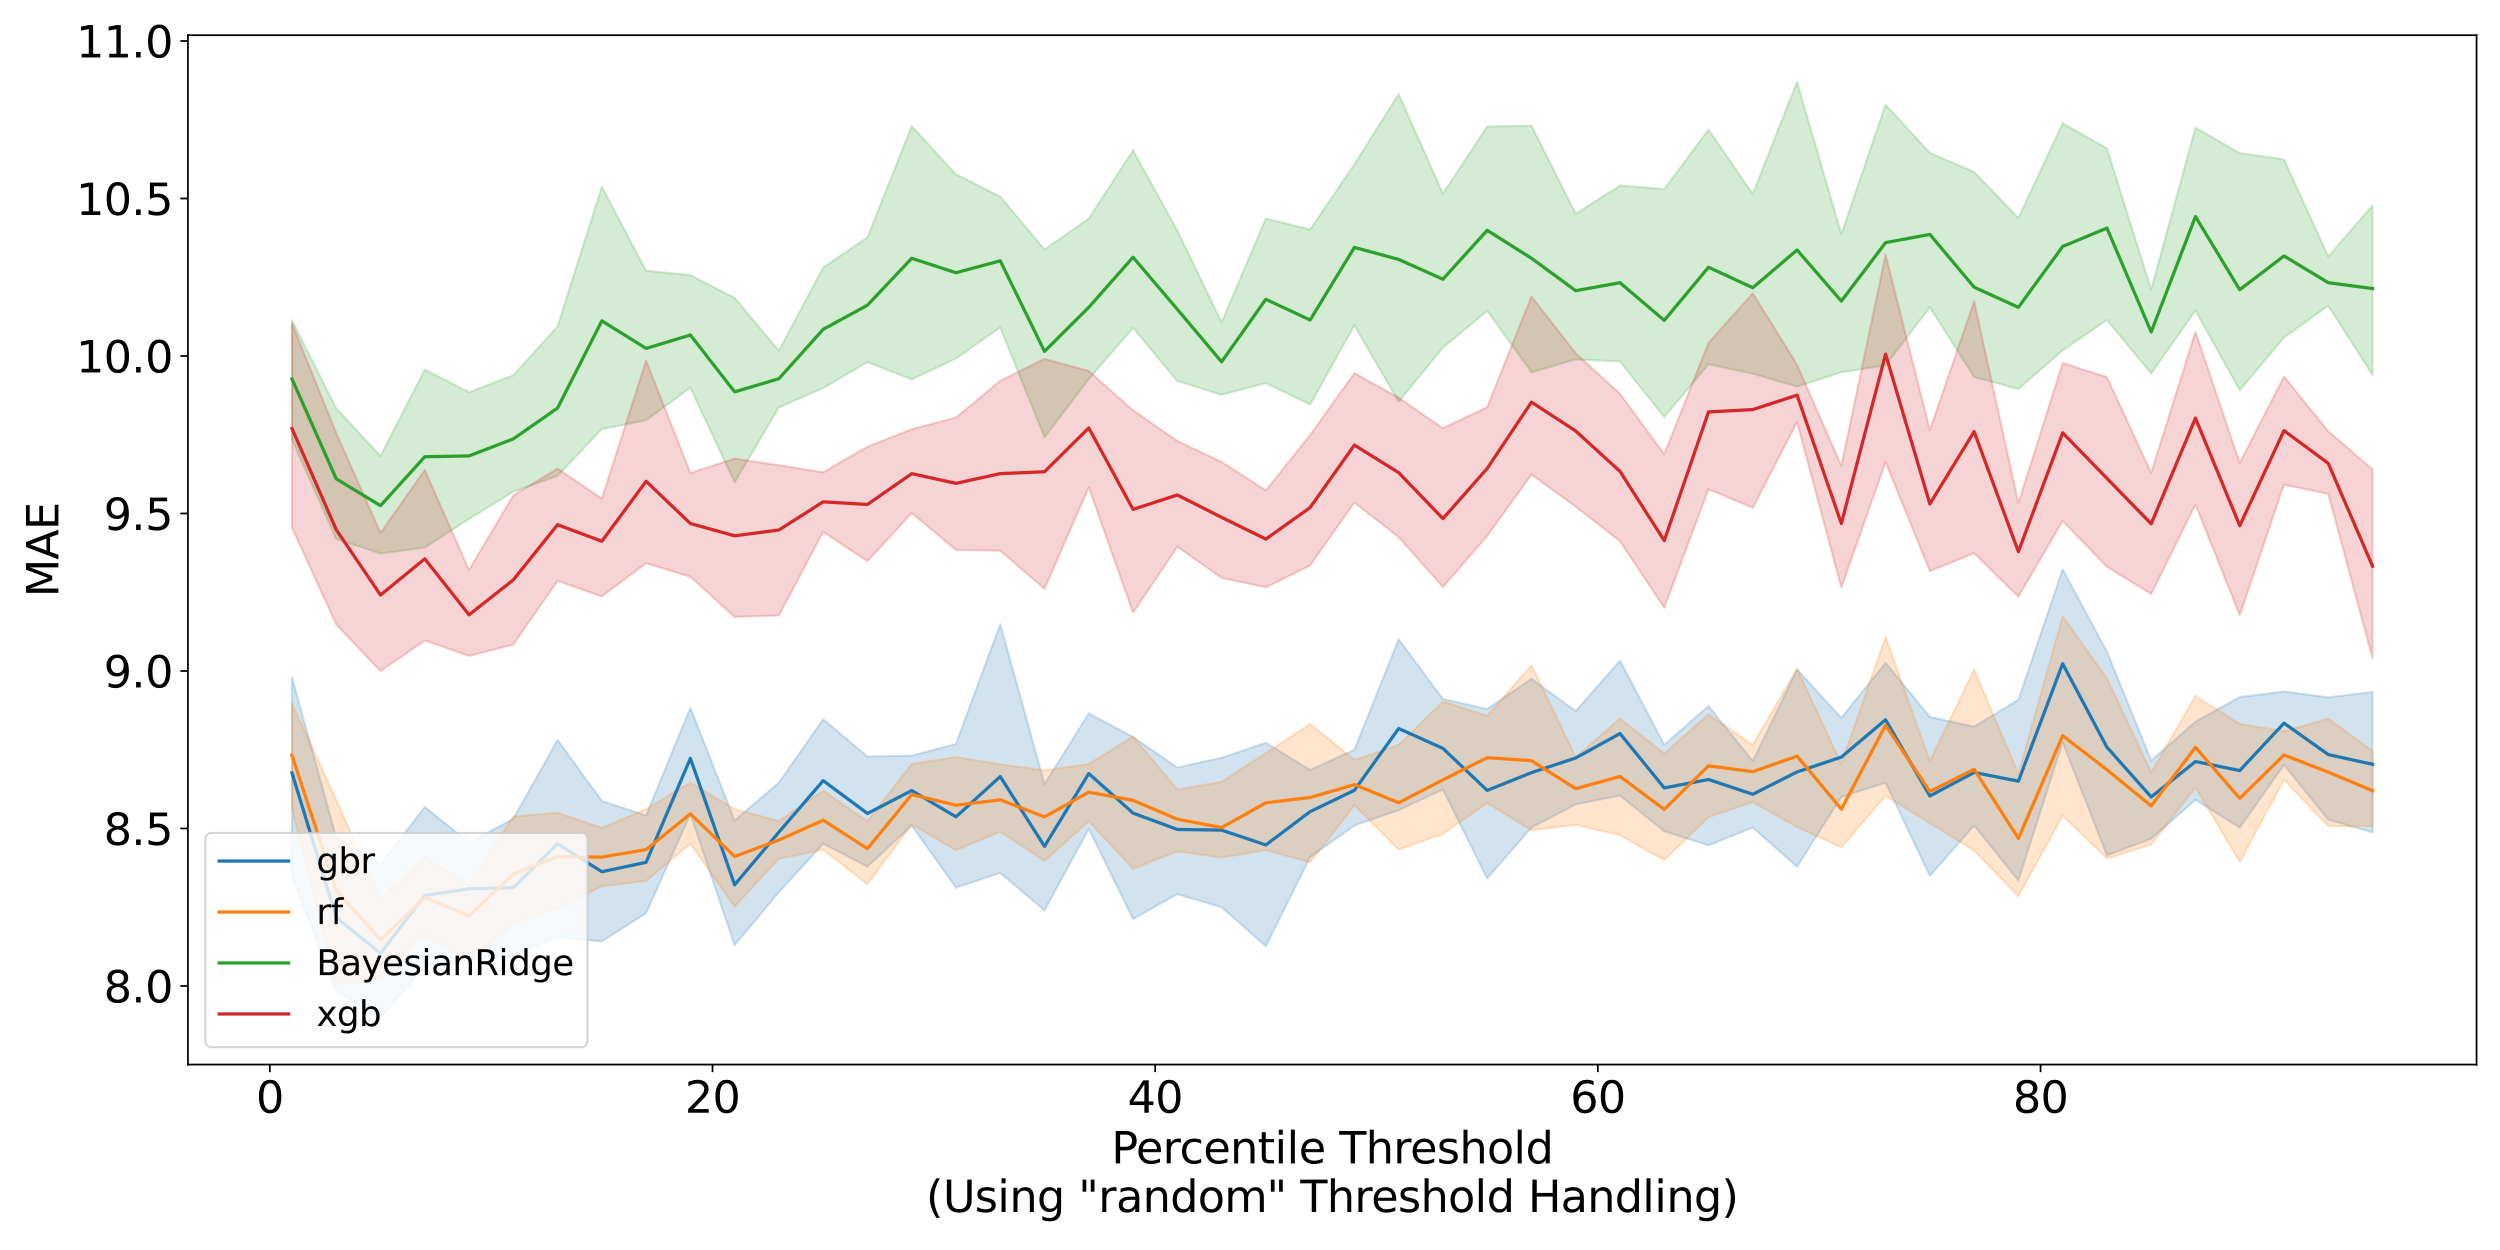 <?xml version="1.0" encoding="utf-8" standalone="no"?>
<!DOCTYPE svg PUBLIC "-//W3C//DTD SVG 1.1//EN"
  "http://www.w3.org/Graphics/SVG/1.1/DTD/svg11.dtd">
<svg xmlns:xlink="http://www.w3.org/1999/xlink" width="1152pt" height="576pt" viewBox="0 0 1152 576" xmlns="http://www.w3.org/2000/svg" version="1.1">
 <defs>
  <style type="text/css">*{stroke-linejoin: round; stroke-linecap: butt}</style>
 </defs>
 <g id="figure_1">
  <g id="patch_1">
   <path d="M 0 576 
L 1152 576 
L 1152 0 
L 0 0 
z
" style="fill: #ffffff"/>
  </g>
  <g id="axes_1">
   <g id="patch_2">
    <path d="M 86.6 490.552 
L 1141.2 490.552 
L 1141.2 16.206 
L 86.6 16.206 
z
" style="fill: #ffffff"/>
   </g>
   <g id="PolyCollection_1">
    <defs>
     <path id="m2a27364707" d="M 134.536 -263.917 
L 134.536 -172.321 
L 154.935 -119.257 
L 175.333 -107.009 
L 195.732 -130.588 
L 216.13 -133.609 
L 236.529 -135.777 
L 256.927 -144.083 
L 277.326 -142.213 
L 297.724 -155.218 
L 318.122 -200.836 
L 338.521 -140.481 
L 358.919 -164.868 
L 379.318 -187.207 
L 399.716 -176.668 
L 420.115 -195.602 
L 440.513 -166.989 
L 460.912 -173.761 
L 481.31 -156.478 
L 501.709 -194.052 
L 522.107 -152.563 
L 542.505 -163.951 
L 562.904 -157.969 
L 583.302 -139.977 
L 603.701 -181.058 
L 624.099 -195.62 
L 644.498 -202.654 
L 664.896 -212.19 
L 685.295 -171.205 
L 705.693 -194.678 
L 726.091 -205.342 
L 746.49 -209.375 
L 766.888 -192.959 
L 787.287 -186.472 
L 807.685 -194.69 
L 828.084 -176.615 
L 848.482 -208.787 
L 868.881 -215.308 
L 889.279 -172.428 
L 909.678 -195.61 
L 930.076 -170.253 
L 950.474 -233.902 
L 970.873 -181.865 
L 991.271 -189.503 
L 1011.67 -207.443 
L 1032.068 -194.593 
L 1052.467 -223.545 
L 1072.865 -198.281 
L 1093.264 -192.429 
L 1093.264 -257.172 
L 1093.264 -257.172 
L 1072.865 -254.639 
L 1052.467 -257.359 
L 1032.068 -254.792 
L 1011.67 -243.462 
L 991.271 -225.545 
L 970.873 -275.704 
L 950.474 -313.645 
L 930.076 -253.558 
L 909.678 -241.196 
L 889.279 -245.661 
L 868.881 -270.6 
L 848.482 -245.196 
L 828.084 -267.516 
L 807.685 -225.299 
L 787.287 -250.655 
L 766.888 -232.793 
L 746.49 -271.613 
L 726.091 -248.328 
L 705.693 -263.212 
L 685.295 -249.259 
L 664.896 -253.93 
L 644.498 -281.391 
L 624.099 -230.487 
L 603.701 -221.243 
L 583.302 -233.727 
L 562.904 -226.831 
L 542.505 -222.34 
L 522.107 -236.38 
L 501.709 -247.264 
L 481.31 -214.716 
L 460.912 -288.368 
L 440.513 -233.199 
L 420.115 -227.777 
L 399.716 -227.392 
L 379.318 -244.583 
L 358.919 -215.359 
L 338.521 -197.913 
L 318.122 -249.91 
L 297.724 -200.196 
L 277.326 -206.927 
L 256.927 -235.058 
L 236.529 -198.697 
L 216.13 -187.727 
L 195.732 -204.151 
L 175.333 -177.591 
L 154.935 -190.113 
L 134.536 -263.917 
z
" style="stroke: #1f77b4; stroke-opacity: 0.2"/>
    </defs>
    <g clip-path="url(#pe500a51bd7)">
     <use xlink:href="#m2a27364707" x="0" y="576" style="fill: #1f77b4; fill-opacity: 0.2; stroke: #1f77b4; stroke-opacity: 0.2"/>
    </g>
   </g>
   <g id="PolyCollection_2">
    <defs>
     <path id="m3dd98edf28" d="M 134.536 -251.923 
L 134.536 -203.273 
L 154.935 -122.101 
L 175.333 -125.461 
L 195.732 -145.163 
L 216.13 -133.367 
L 236.529 -150.347 
L 256.927 -157.471 
L 277.326 -167.596 
L 297.724 -170.059 
L 318.122 -187.21 
L 338.521 -158.211 
L 358.919 -180.297 
L 379.318 -184.433 
L 399.716 -168.6 
L 420.115 -196.19 
L 440.513 -184.205 
L 460.912 -192.704 
L 481.31 -179.281 
L 501.709 -197.527 
L 522.107 -175.687 
L 542.505 -183.663 
L 562.904 -180.838 
L 583.302 -184.246 
L 603.701 -178.587 
L 624.099 -204.931 
L 644.498 -184.487 
L 664.896 -191.755 
L 685.295 -205.929 
L 705.693 -193.399 
L 726.091 -195.915 
L 746.49 -191.105 
L 766.888 -179.722 
L 787.287 -199.432 
L 807.685 -206.372 
L 828.084 -194.921 
L 848.482 -185.528 
L 868.881 -209.254 
L 889.279 -196.673 
L 909.678 -183.99 
L 930.076 -163.077 
L 950.474 -200.126 
L 970.873 -180.441 
L 991.271 -186.825 
L 1011.67 -213.168 
L 1032.068 -178.857 
L 1052.467 -216.666 
L 1072.865 -195.32 
L 1093.264 -195.279 
L 1093.264 -229.981 
L 1093.264 -229.981 
L 1072.865 -244.877 
L 1052.467 -239.038 
L 1032.068 -242.433 
L 1011.67 -255.29 
L 991.271 -220.068 
L 970.873 -263.436 
L 950.474 -292.027 
L 930.076 -219.459 
L 909.678 -267.354 
L 889.279 -225.311 
L 868.881 -282.405 
L 848.482 -224.05 
L 828.084 -267.77 
L 807.685 -232.782 
L 787.287 -246.804 
L 766.888 -228.819 
L 746.49 -244.891 
L 726.091 -227.13 
L 705.693 -269.469 
L 685.295 -246.09 
L 664.896 -252.779 
L 644.498 -232.719 
L 624.099 -225.817 
L 603.701 -242.443 
L 583.302 -228.978 
L 562.904 -215.725 
L 542.505 -212.21 
L 522.107 -236.609 
L 501.709 -223.964 
L 481.31 -220.99 
L 460.912 -223.809 
L 440.513 -227.134 
L 420.115 -223.97 
L 399.716 -197.617 
L 379.318 -211.656 
L 358.919 -197.692 
L 338.521 -203.132 
L 318.122 -215.405 
L 297.724 -203.177 
L 277.326 -194.536 
L 256.927 -201.477 
L 236.529 -199.758 
L 216.13 -168.146 
L 195.732 -181.28 
L 175.333 -161.543 
L 154.935 -207.405 
L 134.536 -251.923 
z
" style="stroke: #ff7f0e; stroke-opacity: 0.2"/>
    </defs>
    <g clip-path="url(#pe500a51bd7)">
     <use xlink:href="#m3dd98edf28" x="0" y="576" style="fill: #ff7f0e; fill-opacity: 0.2; stroke: #ff7f0e; stroke-opacity: 0.2"/>
    </g>
   </g>
   <g id="PolyCollection_3">
    <defs>
     <path id="mec8968da74" d="M 134.536 -428.389 
L 134.536 -373.471 
L 154.935 -327.654 
L 175.333 -320.915 
L 195.732 -323.678 
L 216.13 -336.883 
L 236.529 -349.474 
L 256.927 -356.734 
L 277.326 -378.28 
L 297.724 -382.373 
L 318.122 -397.35 
L 338.521 -353.785 
L 358.919 -388.293 
L 379.318 -397.131 
L 399.716 -409.144 
L 420.115 -401.132 
L 440.513 -410.806 
L 460.912 -425.096 
L 481.31 -374.463 
L 501.709 -401.367 
L 522.107 -424.873 
L 542.505 -400.437 
L 562.904 -394.098 
L 583.302 -399.43 
L 603.701 -389.6 
L 624.099 -426.062 
L 644.498 -390.897 
L 664.896 -415.76 
L 685.295 -432.758 
L 705.693 -404.467 
L 726.091 -410.385 
L 746.49 -409.43 
L 766.888 -383.825 
L 787.287 -408.139 
L 807.685 -403.778 
L 828.084 -397.914 
L 848.482 -404.443 
L 868.881 -407.697 
L 889.279 -434.419 
L 909.678 -402.255 
L 930.076 -396.746 
L 950.474 -414.538 
L 970.873 -428.537 
L 991.271 -403.913 
L 1011.67 -432.881 
L 1032.068 -396.176 
L 1052.467 -420.439 
L 1072.865 -435.111 
L 1093.264 -403.163 
L 1093.264 -481.388 
L 1093.264 -481.388 
L 1072.865 -457.766 
L 1052.467 -502.515 
L 1032.068 -505.453 
L 1011.67 -517.163 
L 991.271 -442.572 
L 970.873 -507.601 
L 950.474 -519.181 
L 930.076 -475.576 
L 909.678 -496.76 
L 889.279 -505.513 
L 868.881 -527.74 
L 848.482 -468.162 
L 828.084 -538.233 
L 807.685 -486.662 
L 787.287 -516.245 
L 766.888 -488.88 
L 746.49 -490.51 
L 726.091 -477.492 
L 705.693 -518.045 
L 685.295 -517.717 
L 664.896 -486.695 
L 644.498 -532.657 
L 624.099 -500.223 
L 603.701 -470.25 
L 583.302 -475.285 
L 562.904 -427.5 
L 542.505 -469.819 
L 522.107 -506.676 
L 501.709 -475.27 
L 481.31 -461.039 
L 460.912 -485.453 
L 440.513 -495.691 
L 420.115 -517.883 
L 399.716 -466.659 
L 379.318 -452.711 
L 358.919 -414.423 
L 338.521 -438.685 
L 318.122 -449.2 
L 297.724 -451.231 
L 277.326 -489.932 
L 256.927 -425.575 
L 236.529 -403.08 
L 216.13 -395.292 
L 195.732 -405.696 
L 175.333 -365.859 
L 154.935 -387.842 
L 134.536 -428.389 
z
" style="stroke: #2ca02c; stroke-opacity: 0.2"/>
    </defs>
    <g clip-path="url(#pe500a51bd7)">
     <use xlink:href="#mec8968da74" x="0" y="576" style="fill: #2ca02c; fill-opacity: 0.2; stroke: #2ca02c; stroke-opacity: 0.2"/>
    </g>
   </g>
   <g id="PolyCollection_4">
    <defs>
     <path id="m6194ca4c06" d="M 134.536 -426.941 
L 134.536 -332.898 
L 154.935 -288.226 
L 175.333 -266.749 
L 195.732 -280.85 
L 216.13 -273.764 
L 236.529 -278.983 
L 256.927 -308.352 
L 277.326 -301.157 
L 297.724 -316.478 
L 318.122 -310.206 
L 338.521 -291.693 
L 358.919 -292.389 
L 379.318 -330.914 
L 399.716 -317.429 
L 420.115 -339.586 
L 440.513 -322.586 
L 460.912 -322.253 
L 481.31 -304.668 
L 501.709 -351.453 
L 522.107 -293.656 
L 542.505 -324.033 
L 562.904 -309.738 
L 583.302 -305.352 
L 603.701 -315.433 
L 624.099 -344.385 
L 644.498 -328.498 
L 664.896 -305.473 
L 685.295 -329.012 
L 705.693 -357.309 
L 726.091 -342.524 
L 746.49 -326.604 
L 766.888 -295.939 
L 787.287 -350.608 
L 807.685 -341.989 
L 828.084 -381.495 
L 848.482 -305.258 
L 868.881 -363.019 
L 889.279 -312.82 
L 909.678 -321.092 
L 930.076 -301.042 
L 950.474 -335.939 
L 970.873 -314.863 
L 991.271 -302.277 
L 1011.67 -343.518 
L 1032.068 -292.532 
L 1052.467 -352.676 
L 1072.865 -348.401 
L 1093.264 -272.671 
L 1093.264 -359.73 
L 1093.264 -359.73 
L 1072.865 -377.3 
L 1052.467 -402.468 
L 1032.068 -362.694 
L 1011.67 -423.107 
L 991.271 -358.101 
L 970.873 -402.259 
L 950.474 -408.672 
L 930.076 -344.215 
L 909.678 -437.064 
L 889.279 -377.877 
L 868.881 -458.605 
L 848.482 -361.314 
L 828.084 -407.971 
L 807.685 -440.868 
L 787.287 -418.006 
L 766.888 -366.697 
L 746.49 -394.532 
L 726.091 -413.162 
L 705.693 -439.39 
L 685.295 -388.388 
L 664.896 -378.709 
L 644.498 -392.715 
L 624.099 -404.084 
L 603.701 -375.55 
L 583.302 -350.031 
L 562.904 -363.141 
L 542.505 -372.828 
L 522.107 -386.893 
L 501.709 -405.083 
L 481.31 -410.635 
L 460.912 -400.542 
L 440.513 -383.607 
L 420.115 -378.208 
L 399.716 -370.181 
L 379.318 -358.369 
L 358.919 -361.63 
L 338.521 -364.673 
L 318.122 -358.063 
L 297.724 -409.782 
L 277.326 -346.24 
L 256.927 -360.076 
L 236.529 -347.721 
L 216.13 -313.408 
L 195.732 -359.418 
L 175.333 -330.396 
L 154.935 -376.482 
L 134.536 -426.941 
z
" style="stroke: #d62728; stroke-opacity: 0.2"/>
    </defs>
    <g clip-path="url(#pe500a51bd7)">
     <use xlink:href="#m6194ca4c06" x="0" y="576" style="fill: #d62728; fill-opacity: 0.2; stroke: #d62728; stroke-opacity: 0.2"/>
    </g>
   </g>
   <g id="matplotlib.axis_1">
    <g id="xtick_1">
     <g id="line2d_1">
      <defs>
       <path id="m0dfee8f18a" d="M 0 0 
L 0 3.5 
" style="stroke: #000000; stroke-width: 0.8"/>
      </defs>
      <g>
       <use xlink:href="#m0dfee8f18a" x="124.337" y="490.552" style="stroke: #000000; stroke-width: 0.8"/>
      </g>
     </g>
     <g id="text_1">
      <!-- 0 -->
      <g transform="translate(117.975 512.749) scale(0.2 -0.2)">
       <defs>
        <path id="DejaVuSans-30" d="M 2034 4250 
Q 1547 4250 1301 3770 
Q 1056 3291 1056 2328 
Q 1056 1369 1301 889 
Q 1547 409 2034 409 
Q 2525 409 2770 889 
Q 3016 1369 3016 2328 
Q 3016 3291 2770 3770 
Q 2525 4250 2034 4250 
z
M 2034 4750 
Q 2819 4750 3233 4129 
Q 3647 3509 3647 2328 
Q 3647 1150 3233 529 
Q 2819 -91 2034 -91 
Q 1250 -91 836 529 
Q 422 1150 422 2328 
Q 422 3509 836 4129 
Q 1250 4750 2034 4750 
z
" transform="scale(0.016)"/>
       </defs>
       <use xlink:href="#DejaVuSans-30"/>
      </g>
     </g>
    </g>
    <g id="xtick_2">
     <g id="line2d_2">
      <g>
       <use xlink:href="#m0dfee8f18a" x="328.322" y="490.552" style="stroke: #000000; stroke-width: 0.8"/>
      </g>
     </g>
     <g id="text_2">
      <!-- 20 -->
      <g transform="translate(315.597 512.749) scale(0.2 -0.2)">
       <defs>
        <path id="DejaVuSans-32" d="M 1228 531 
L 3431 531 
L 3431 0 
L 469 0 
L 469 531 
Q 828 903 1448 1529 
Q 2069 2156 2228 2338 
Q 2531 2678 2651 2914 
Q 2772 3150 2772 3378 
Q 2772 3750 2511 3984 
Q 2250 4219 1831 4219 
Q 1534 4219 1204 4116 
Q 875 4013 500 3803 
L 500 4441 
Q 881 4594 1212 4672 
Q 1544 4750 1819 4750 
Q 2544 4750 2975 4387 
Q 3406 4025 3406 3419 
Q 3406 3131 3298 2873 
Q 3191 2616 2906 2266 
Q 2828 2175 2409 1742 
Q 1991 1309 1228 531 
z
" transform="scale(0.016)"/>
       </defs>
       <use xlink:href="#DejaVuSans-32"/>
       <use xlink:href="#DejaVuSans-30" x="63.623"/>
      </g>
     </g>
    </g>
    <g id="xtick_3">
     <g id="line2d_3">
      <g>
       <use xlink:href="#m0dfee8f18a" x="532.306" y="490.552" style="stroke: #000000; stroke-width: 0.8"/>
      </g>
     </g>
     <g id="text_3">
      <!-- 40 -->
      <g transform="translate(519.581 512.749) scale(0.2 -0.2)">
       <defs>
        <path id="DejaVuSans-34" d="M 2419 4116 
L 825 1625 
L 2419 1625 
L 2419 4116 
z
M 2253 4666 
L 3047 4666 
L 3047 1625 
L 3713 1625 
L 3713 1100 
L 3047 1100 
L 3047 0 
L 2419 0 
L 2419 1100 
L 313 1100 
L 313 1709 
L 2253 4666 
z
" transform="scale(0.016)"/>
       </defs>
       <use xlink:href="#DejaVuSans-34"/>
       <use xlink:href="#DejaVuSans-30" x="63.623"/>
      </g>
     </g>
    </g>
    <g id="xtick_4">
     <g id="line2d_4">
      <g>
       <use xlink:href="#m0dfee8f18a" x="736.291" y="490.552" style="stroke: #000000; stroke-width: 0.8"/>
      </g>
     </g>
     <g id="text_4">
      <!-- 60 -->
      <g transform="translate(723.566 512.749) scale(0.2 -0.2)">
       <defs>
        <path id="DejaVuSans-36" d="M 2113 2584 
Q 1688 2584 1439 2293 
Q 1191 2003 1191 1497 
Q 1191 994 1439 701 
Q 1688 409 2113 409 
Q 2538 409 2786 701 
Q 3034 994 3034 1497 
Q 3034 2003 2786 2293 
Q 2538 2584 2113 2584 
z
M 3366 4563 
L 3366 3988 
Q 3128 4100 2886 4159 
Q 2644 4219 2406 4219 
Q 1781 4219 1451 3797 
Q 1122 3375 1075 2522 
Q 1259 2794 1537 2939 
Q 1816 3084 2150 3084 
Q 2853 3084 3261 2657 
Q 3669 2231 3669 1497 
Q 3669 778 3244 343 
Q 2819 -91 2113 -91 
Q 1303 -91 875 529 
Q 447 1150 447 2328 
Q 447 3434 972 4092 
Q 1497 4750 2381 4750 
Q 2619 4750 2861 4703 
Q 3103 4656 3366 4563 
z
" transform="scale(0.016)"/>
       </defs>
       <use xlink:href="#DejaVuSans-36"/>
       <use xlink:href="#DejaVuSans-30" x="63.623"/>
      </g>
     </g>
    </g>
    <g id="xtick_5">
     <g id="line2d_5">
      <g>
       <use xlink:href="#m0dfee8f18a" x="940.275" y="490.552" style="stroke: #000000; stroke-width: 0.8"/>
      </g>
     </g>
     <g id="text_5">
      <!-- 80 -->
      <g transform="translate(927.55 512.749) scale(0.2 -0.2)">
       <defs>
        <path id="DejaVuSans-38" d="M 2034 2216 
Q 1584 2216 1326 1975 
Q 1069 1734 1069 1313 
Q 1069 891 1326 650 
Q 1584 409 2034 409 
Q 2484 409 2743 651 
Q 3003 894 3003 1313 
Q 3003 1734 2745 1975 
Q 2488 2216 2034 2216 
z
M 1403 2484 
Q 997 2584 770 2862 
Q 544 3141 544 3541 
Q 544 4100 942 4425 
Q 1341 4750 2034 4750 
Q 2731 4750 3128 4425 
Q 3525 4100 3525 3541 
Q 3525 3141 3298 2862 
Q 3072 2584 2669 2484 
Q 3125 2378 3379 2068 
Q 3634 1759 3634 1313 
Q 3634 634 3220 271 
Q 2806 -91 2034 -91 
Q 1263 -91 848 271 
Q 434 634 434 1313 
Q 434 1759 690 2068 
Q 947 2378 1403 2484 
z
M 1172 3481 
Q 1172 3119 1398 2916 
Q 1625 2713 2034 2713 
Q 2441 2713 2670 2916 
Q 2900 3119 2900 3481 
Q 2900 3844 2670 4047 
Q 2441 4250 2034 4250 
Q 1625 4250 1398 4047 
Q 1172 3844 1172 3481 
z
" transform="scale(0.016)"/>
       </defs>
       <use xlink:href="#DejaVuSans-38"/>
       <use xlink:href="#DejaVuSans-30" x="63.623"/>
      </g>
     </g>
    </g>
    <g id="text_6">
     <!-- Percentile Threshold -->
     <g transform="translate(512.12 536.105) scale(0.2 -0.2)">
      <defs>
       <path id="DejaVuSans-50" d="M 1259 4147 
L 1259 2394 
L 2053 2394 
Q 2494 2394 2734 2622 
Q 2975 2850 2975 3272 
Q 2975 3691 2734 3919 
Q 2494 4147 2053 4147 
L 1259 4147 
z
M 628 4666 
L 2053 4666 
Q 2838 4666 3239 4311 
Q 3641 3956 3641 3272 
Q 3641 2581 3239 2228 
Q 2838 1875 2053 1875 
L 1259 1875 
L 1259 0 
L 628 0 
L 628 4666 
z
" transform="scale(0.016)"/>
       <path id="DejaVuSans-65" d="M 3597 1894 
L 3597 1613 
L 953 1613 
Q 991 1019 1311 708 
Q 1631 397 2203 397 
Q 2534 397 2845 478 
Q 3156 559 3463 722 
L 3463 178 
Q 3153 47 2828 -22 
Q 2503 -91 2169 -91 
Q 1331 -91 842 396 
Q 353 884 353 1716 
Q 353 2575 817 3079 
Q 1281 3584 2069 3584 
Q 2775 3584 3186 3129 
Q 3597 2675 3597 1894 
z
M 3022 2063 
Q 3016 2534 2758 2815 
Q 2500 3097 2075 3097 
Q 1594 3097 1305 2825 
Q 1016 2553 972 2059 
L 3022 2063 
z
" transform="scale(0.016)"/>
       <path id="DejaVuSans-72" d="M 2631 2963 
Q 2534 3019 2420 3045 
Q 2306 3072 2169 3072 
Q 1681 3072 1420 2755 
Q 1159 2438 1159 1844 
L 1159 0 
L 581 0 
L 581 3500 
L 1159 3500 
L 1159 2956 
Q 1341 3275 1631 3429 
Q 1922 3584 2338 3584 
Q 2397 3584 2469 3576 
Q 2541 3569 2628 3553 
L 2631 2963 
z
" transform="scale(0.016)"/>
       <path id="DejaVuSans-63" d="M 3122 3366 
L 3122 2828 
Q 2878 2963 2633 3030 
Q 2388 3097 2138 3097 
Q 1578 3097 1268 2742 
Q 959 2388 959 1747 
Q 959 1106 1268 751 
Q 1578 397 2138 397 
Q 2388 397 2633 464 
Q 2878 531 3122 666 
L 3122 134 
Q 2881 22 2623 -34 
Q 2366 -91 2075 -91 
Q 1284 -91 818 406 
Q 353 903 353 1747 
Q 353 2603 823 3093 
Q 1294 3584 2113 3584 
Q 2378 3584 2631 3529 
Q 2884 3475 3122 3366 
z
" transform="scale(0.016)"/>
       <path id="DejaVuSans-6e" d="M 3513 2113 
L 3513 0 
L 2938 0 
L 2938 2094 
Q 2938 2591 2744 2837 
Q 2550 3084 2163 3084 
Q 1697 3084 1428 2787 
Q 1159 2491 1159 1978 
L 1159 0 
L 581 0 
L 581 3500 
L 1159 3500 
L 1159 2956 
Q 1366 3272 1645 3428 
Q 1925 3584 2291 3584 
Q 2894 3584 3203 3211 
Q 3513 2838 3513 2113 
z
" transform="scale(0.016)"/>
       <path id="DejaVuSans-74" d="M 1172 4494 
L 1172 3500 
L 2356 3500 
L 2356 3053 
L 1172 3053 
L 1172 1153 
Q 1172 725 1289 603 
Q 1406 481 1766 481 
L 2356 481 
L 2356 0 
L 1766 0 
Q 1100 0 847 248 
Q 594 497 594 1153 
L 594 3053 
L 172 3053 
L 172 3500 
L 594 3500 
L 594 4494 
L 1172 4494 
z
" transform="scale(0.016)"/>
       <path id="DejaVuSans-69" d="M 603 3500 
L 1178 3500 
L 1178 0 
L 603 0 
L 603 3500 
z
M 603 4863 
L 1178 4863 
L 1178 4134 
L 603 4134 
L 603 4863 
z
" transform="scale(0.016)"/>
       <path id="DejaVuSans-6c" d="M 603 4863 
L 1178 4863 
L 1178 0 
L 603 0 
L 603 4863 
z
" transform="scale(0.016)"/>
       <path id="DejaVuSans-20" transform="scale(0.016)"/>
       <path id="DejaVuSans-54" d="M -19 4666 
L 3928 4666 
L 3928 4134 
L 2272 4134 
L 2272 0 
L 1638 0 
L 1638 4134 
L -19 4134 
L -19 4666 
z
" transform="scale(0.016)"/>
       <path id="DejaVuSans-68" d="M 3513 2113 
L 3513 0 
L 2938 0 
L 2938 2094 
Q 2938 2591 2744 2837 
Q 2550 3084 2163 3084 
Q 1697 3084 1428 2787 
Q 1159 2491 1159 1978 
L 1159 0 
L 581 0 
L 581 4863 
L 1159 4863 
L 1159 2956 
Q 1366 3272 1645 3428 
Q 1925 3584 2291 3584 
Q 2894 3584 3203 3211 
Q 3513 2838 3513 2113 
z
" transform="scale(0.016)"/>
       <path id="DejaVuSans-73" d="M 2834 3397 
L 2834 2853 
Q 2591 2978 2328 3040 
Q 2066 3103 1784 3103 
Q 1356 3103 1142 2972 
Q 928 2841 928 2578 
Q 928 2378 1081 2264 
Q 1234 2150 1697 2047 
L 1894 2003 
Q 2506 1872 2764 1633 
Q 3022 1394 3022 966 
Q 3022 478 2636 193 
Q 2250 -91 1575 -91 
Q 1294 -91 989 -36 
Q 684 19 347 128 
L 347 722 
Q 666 556 975 473 
Q 1284 391 1588 391 
Q 1994 391 2212 530 
Q 2431 669 2431 922 
Q 2431 1156 2273 1281 
Q 2116 1406 1581 1522 
L 1381 1569 
Q 847 1681 609 1914 
Q 372 2147 372 2553 
Q 372 3047 722 3315 
Q 1072 3584 1716 3584 
Q 2034 3584 2315 3537 
Q 2597 3491 2834 3397 
z
" transform="scale(0.016)"/>
       <path id="DejaVuSans-6f" d="M 1959 3097 
Q 1497 3097 1228 2736 
Q 959 2375 959 1747 
Q 959 1119 1226 758 
Q 1494 397 1959 397 
Q 2419 397 2687 759 
Q 2956 1122 2956 1747 
Q 2956 2369 2687 2733 
Q 2419 3097 1959 3097 
z
M 1959 3584 
Q 2709 3584 3137 3096 
Q 3566 2609 3566 1747 
Q 3566 888 3137 398 
Q 2709 -91 1959 -91 
Q 1206 -91 779 398 
Q 353 888 353 1747 
Q 353 2609 779 3096 
Q 1206 3584 1959 3584 
z
" transform="scale(0.016)"/>
       <path id="DejaVuSans-64" d="M 2906 2969 
L 2906 4863 
L 3481 4863 
L 3481 0 
L 2906 0 
L 2906 525 
Q 2725 213 2448 61 
Q 2172 -91 1784 -91 
Q 1150 -91 751 415 
Q 353 922 353 1747 
Q 353 2572 751 3078 
Q 1150 3584 1784 3584 
Q 2172 3584 2448 3432 
Q 2725 3281 2906 2969 
z
M 947 1747 
Q 947 1113 1208 752 
Q 1469 391 1925 391 
Q 2381 391 2643 752 
Q 2906 1113 2906 1747 
Q 2906 2381 2643 2742 
Q 2381 3103 1925 3103 
Q 1469 3103 1208 2742 
Q 947 2381 947 1747 
z
" transform="scale(0.016)"/>
      </defs>
      <use xlink:href="#DejaVuSans-50"/>
      <use xlink:href="#DejaVuSans-65" x="56.678"/>
      <use xlink:href="#DejaVuSans-72" x="118.201"/>
      <use xlink:href="#DejaVuSans-63" x="157.064"/>
      <use xlink:href="#DejaVuSans-65" x="212.045"/>
      <use xlink:href="#DejaVuSans-6e" x="273.568"/>
      <use xlink:href="#DejaVuSans-74" x="336.947"/>
      <use xlink:href="#DejaVuSans-69" x="376.156"/>
      <use xlink:href="#DejaVuSans-6c" x="403.939"/>
      <use xlink:href="#DejaVuSans-65" x="431.723"/>
      <use xlink:href="#DejaVuSans-20" x="493.246"/>
      <use xlink:href="#DejaVuSans-54" x="525.033"/>
      <use xlink:href="#DejaVuSans-68" x="586.117"/>
      <use xlink:href="#DejaVuSans-72" x="649.496"/>
      <use xlink:href="#DejaVuSans-65" x="688.359"/>
      <use xlink:href="#DejaVuSans-73" x="749.883"/>
      <use xlink:href="#DejaVuSans-68" x="801.982"/>
      <use xlink:href="#DejaVuSans-6f" x="865.361"/>
      <use xlink:href="#DejaVuSans-6c" x="926.543"/>
      <use xlink:href="#DejaVuSans-64" x="954.326"/>
     </g>
     <!-- (Using "random" Threshold Handling) -->
     <g transform="translate(426.733 558.501) scale(0.2 -0.2)">
      <defs>
       <path id="DejaVuSans-28" d="M 1984 4856 
Q 1566 4138 1362 3434 
Q 1159 2731 1159 2009 
Q 1159 1288 1364 580 
Q 1569 -128 1984 -844 
L 1484 -844 
Q 1016 -109 783 600 
Q 550 1309 550 2009 
Q 550 2706 781 3412 
Q 1013 4119 1484 4856 
L 1984 4856 
z
" transform="scale(0.016)"/>
       <path id="DejaVuSans-55" d="M 556 4666 
L 1191 4666 
L 1191 1831 
Q 1191 1081 1462 751 
Q 1734 422 2344 422 
Q 2950 422 3222 751 
Q 3494 1081 3494 1831 
L 3494 4666 
L 4128 4666 
L 4128 1753 
Q 4128 841 3676 375 
Q 3225 -91 2344 -91 
Q 1459 -91 1007 375 
Q 556 841 556 1753 
L 556 4666 
z
" transform="scale(0.016)"/>
       <path id="DejaVuSans-67" d="M 2906 1791 
Q 2906 2416 2648 2759 
Q 2391 3103 1925 3103 
Q 1463 3103 1205 2759 
Q 947 2416 947 1791 
Q 947 1169 1205 825 
Q 1463 481 1925 481 
Q 2391 481 2648 825 
Q 2906 1169 2906 1791 
z
M 3481 434 
Q 3481 -459 3084 -895 
Q 2688 -1331 1869 -1331 
Q 1566 -1331 1297 -1286 
Q 1028 -1241 775 -1147 
L 775 -588 
Q 1028 -725 1275 -790 
Q 1522 -856 1778 -856 
Q 2344 -856 2625 -561 
Q 2906 -266 2906 331 
L 2906 616 
Q 2728 306 2450 153 
Q 2172 0 1784 0 
Q 1141 0 747 490 
Q 353 981 353 1791 
Q 353 2603 747 3093 
Q 1141 3584 1784 3584 
Q 2172 3584 2450 3431 
Q 2728 3278 2906 2969 
L 2906 3500 
L 3481 3500 
L 3481 434 
z
" transform="scale(0.016)"/>
       <path id="DejaVuSans-22" d="M 1147 4666 
L 1147 2931 
L 616 2931 
L 616 4666 
L 1147 4666 
z
M 2328 4666 
L 2328 2931 
L 1797 2931 
L 1797 4666 
L 2328 4666 
z
" transform="scale(0.016)"/>
       <path id="DejaVuSans-61" d="M 2194 1759 
Q 1497 1759 1228 1600 
Q 959 1441 959 1056 
Q 959 750 1161 570 
Q 1363 391 1709 391 
Q 2188 391 2477 730 
Q 2766 1069 2766 1631 
L 2766 1759 
L 2194 1759 
z
M 3341 1997 
L 3341 0 
L 2766 0 
L 2766 531 
Q 2569 213 2275 61 
Q 1981 -91 1556 -91 
Q 1019 -91 701 211 
Q 384 513 384 1019 
Q 384 1609 779 1909 
Q 1175 2209 1959 2209 
L 2766 2209 
L 2766 2266 
Q 2766 2663 2505 2880 
Q 2244 3097 1772 3097 
Q 1472 3097 1187 3025 
Q 903 2953 641 2809 
L 641 3341 
Q 956 3463 1253 3523 
Q 1550 3584 1831 3584 
Q 2591 3584 2966 3190 
Q 3341 2797 3341 1997 
z
" transform="scale(0.016)"/>
       <path id="DejaVuSans-6d" d="M 3328 2828 
Q 3544 3216 3844 3400 
Q 4144 3584 4550 3584 
Q 5097 3584 5394 3201 
Q 5691 2819 5691 2113 
L 5691 0 
L 5113 0 
L 5113 2094 
Q 5113 2597 4934 2840 
Q 4756 3084 4391 3084 
Q 3944 3084 3684 2787 
Q 3425 2491 3425 1978 
L 3425 0 
L 2847 0 
L 2847 2094 
Q 2847 2600 2669 2842 
Q 2491 3084 2119 3084 
Q 1678 3084 1418 2786 
Q 1159 2488 1159 1978 
L 1159 0 
L 581 0 
L 581 3500 
L 1159 3500 
L 1159 2956 
Q 1356 3278 1631 3431 
Q 1906 3584 2284 3584 
Q 2666 3584 2933 3390 
Q 3200 3197 3328 2828 
z
" transform="scale(0.016)"/>
       <path id="DejaVuSans-48" d="M 628 4666 
L 1259 4666 
L 1259 2753 
L 3553 2753 
L 3553 4666 
L 4184 4666 
L 4184 0 
L 3553 0 
L 3553 2222 
L 1259 2222 
L 1259 0 
L 628 0 
L 628 4666 
z
" transform="scale(0.016)"/>
       <path id="DejaVuSans-29" d="M 513 4856 
L 1013 4856 
Q 1481 4119 1714 3412 
Q 1947 2706 1947 2009 
Q 1947 1309 1714 600 
Q 1481 -109 1013 -844 
L 513 -844 
Q 928 -128 1133 580 
Q 1338 1288 1338 2009 
Q 1338 2731 1133 3434 
Q 928 4138 513 4856 
z
" transform="scale(0.016)"/>
      </defs>
      <use xlink:href="#DejaVuSans-28"/>
      <use xlink:href="#DejaVuSans-55" x="39.014"/>
      <use xlink:href="#DejaVuSans-73" x="112.207"/>
      <use xlink:href="#DejaVuSans-69" x="164.307"/>
      <use xlink:href="#DejaVuSans-6e" x="192.09"/>
      <use xlink:href="#DejaVuSans-67" x="255.469"/>
      <use xlink:href="#DejaVuSans-20" x="318.945"/>
      <use xlink:href="#DejaVuSans-22" x="350.732"/>
      <use xlink:href="#DejaVuSans-72" x="396.729"/>
      <use xlink:href="#DejaVuSans-61" x="437.842"/>
      <use xlink:href="#DejaVuSans-6e" x="499.121"/>
      <use xlink:href="#DejaVuSans-64" x="562.5"/>
      <use xlink:href="#DejaVuSans-6f" x="625.977"/>
      <use xlink:href="#DejaVuSans-6d" x="687.158"/>
      <use xlink:href="#DejaVuSans-22" x="784.57"/>
      <use xlink:href="#DejaVuSans-20" x="830.566"/>
      <use xlink:href="#DejaVuSans-54" x="862.354"/>
      <use xlink:href="#DejaVuSans-68" x="923.438"/>
      <use xlink:href="#DejaVuSans-72" x="986.816"/>
      <use xlink:href="#DejaVuSans-65" x="1025.68"/>
      <use xlink:href="#DejaVuSans-73" x="1087.203"/>
      <use xlink:href="#DejaVuSans-68" x="1139.303"/>
      <use xlink:href="#DejaVuSans-6f" x="1202.682"/>
      <use xlink:href="#DejaVuSans-6c" x="1263.863"/>
      <use xlink:href="#DejaVuSans-64" x="1291.646"/>
      <use xlink:href="#DejaVuSans-20" x="1355.123"/>
      <use xlink:href="#DejaVuSans-48" x="1386.91"/>
      <use xlink:href="#DejaVuSans-61" x="1462.105"/>
      <use xlink:href="#DejaVuSans-6e" x="1523.385"/>
      <use xlink:href="#DejaVuSans-64" x="1586.764"/>
      <use xlink:href="#DejaVuSans-6c" x="1650.24"/>
      <use xlink:href="#DejaVuSans-69" x="1678.023"/>
      <use xlink:href="#DejaVuSans-6e" x="1705.807"/>
      <use xlink:href="#DejaVuSans-67" x="1769.186"/>
      <use xlink:href="#DejaVuSans-29" x="1832.662"/>
     </g>
    </g>
   </g>
   <g id="matplotlib.axis_2">
    <g id="ytick_1">
     <g id="line2d_6">
      <defs>
       <path id="m149c523563" d="M 0 0 
L -3.5 0 
" style="stroke: #000000; stroke-width: 0.8"/>
      </defs>
      <g>
       <use xlink:href="#m149c523563" x="86.6" y="454.335" style="stroke: #000000; stroke-width: 0.8"/>
      </g>
     </g>
     <g id="text_7">
      <!-- 8.0 -->
      <g transform="translate(47.794 461.934) scale(0.2 -0.2)">
       <defs>
        <path id="DejaVuSans-2e" d="M 684 794 
L 1344 794 
L 1344 0 
L 684 0 
L 684 794 
z
" transform="scale(0.016)"/>
       </defs>
       <use xlink:href="#DejaVuSans-38"/>
       <use xlink:href="#DejaVuSans-2e" x="63.623"/>
       <use xlink:href="#DejaVuSans-30" x="95.41"/>
      </g>
     </g>
    </g>
    <g id="ytick_2">
     <g id="line2d_7">
      <g>
       <use xlink:href="#m149c523563" x="86.6" y="381.762" style="stroke: #000000; stroke-width: 0.8"/>
      </g>
     </g>
     <g id="text_8">
      <!-- 8.5 -->
      <g transform="translate(47.794 389.36) scale(0.2 -0.2)">
       <defs>
        <path id="DejaVuSans-35" d="M 691 4666 
L 3169 4666 
L 3169 4134 
L 1269 4134 
L 1269 2991 
Q 1406 3038 1543 3061 
Q 1681 3084 1819 3084 
Q 2600 3084 3056 2656 
Q 3513 2228 3513 1497 
Q 3513 744 3044 326 
Q 2575 -91 1722 -91 
Q 1428 -91 1123 -41 
Q 819 9 494 109 
L 494 744 
Q 775 591 1075 516 
Q 1375 441 1709 441 
Q 2250 441 2565 725 
Q 2881 1009 2881 1497 
Q 2881 1984 2565 2268 
Q 2250 2553 1709 2553 
Q 1456 2553 1204 2497 
Q 953 2441 691 2322 
L 691 4666 
z
" transform="scale(0.016)"/>
       </defs>
       <use xlink:href="#DejaVuSans-38"/>
       <use xlink:href="#DejaVuSans-2e" x="63.623"/>
       <use xlink:href="#DejaVuSans-35" x="95.41"/>
      </g>
     </g>
    </g>
    <g id="ytick_3">
     <g id="line2d_8">
      <g>
       <use xlink:href="#m149c523563" x="86.6" y="309.189" style="stroke: #000000; stroke-width: 0.8"/>
      </g>
     </g>
     <g id="text_9">
      <!-- 9.0 -->
      <g transform="translate(47.794 316.787) scale(0.2 -0.2)">
       <defs>
        <path id="DejaVuSans-39" d="M 703 97 
L 703 672 
Q 941 559 1184 500 
Q 1428 441 1663 441 
Q 2288 441 2617 861 
Q 2947 1281 2994 2138 
Q 2813 1869 2534 1725 
Q 2256 1581 1919 1581 
Q 1219 1581 811 2004 
Q 403 2428 403 3163 
Q 403 3881 828 4315 
Q 1253 4750 1959 4750 
Q 2769 4750 3195 4129 
Q 3622 3509 3622 2328 
Q 3622 1225 3098 567 
Q 2575 -91 1691 -91 
Q 1453 -91 1209 -44 
Q 966 3 703 97 
z
M 1959 2075 
Q 2384 2075 2632 2365 
Q 2881 2656 2881 3163 
Q 2881 3666 2632 3958 
Q 2384 4250 1959 4250 
Q 1534 4250 1286 3958 
Q 1038 3666 1038 3163 
Q 1038 2656 1286 2365 
Q 1534 2075 1959 2075 
z
" transform="scale(0.016)"/>
       </defs>
       <use xlink:href="#DejaVuSans-39"/>
       <use xlink:href="#DejaVuSans-2e" x="63.623"/>
       <use xlink:href="#DejaVuSans-30" x="95.41"/>
      </g>
     </g>
    </g>
    <g id="ytick_4">
     <g id="line2d_9">
      <g>
       <use xlink:href="#m149c523563" x="86.6" y="236.615" style="stroke: #000000; stroke-width: 0.8"/>
      </g>
     </g>
     <g id="text_10">
      <!-- 9.5 -->
      <g transform="translate(47.794 244.214) scale(0.2 -0.2)">
       <use xlink:href="#DejaVuSans-39"/>
       <use xlink:href="#DejaVuSans-2e" x="63.623"/>
       <use xlink:href="#DejaVuSans-35" x="95.41"/>
      </g>
     </g>
    </g>
    <g id="ytick_5">
     <g id="line2d_10">
      <g>
       <use xlink:href="#m149c523563" x="86.6" y="164.042" style="stroke: #000000; stroke-width: 0.8"/>
      </g>
     </g>
     <g id="text_11">
      <!-- 10.0 -->
      <g transform="translate(35.069 171.64) scale(0.2 -0.2)">
       <defs>
        <path id="DejaVuSans-31" d="M 794 531 
L 1825 531 
L 1825 4091 
L 703 3866 
L 703 4441 
L 1819 4666 
L 2450 4666 
L 2450 531 
L 3481 531 
L 3481 0 
L 794 0 
L 794 531 
z
" transform="scale(0.016)"/>
       </defs>
       <use xlink:href="#DejaVuSans-31"/>
       <use xlink:href="#DejaVuSans-30" x="63.623"/>
       <use xlink:href="#DejaVuSans-2e" x="127.246"/>
       <use xlink:href="#DejaVuSans-30" x="159.033"/>
      </g>
     </g>
    </g>
    <g id="ytick_6">
     <g id="line2d_11">
      <g>
       <use xlink:href="#m149c523563" x="86.6" y="91.468" style="stroke: #000000; stroke-width: 0.8"/>
      </g>
     </g>
     <g id="text_12">
      <!-- 10.5 -->
      <g transform="translate(35.069 99.067) scale(0.2 -0.2)">
       <use xlink:href="#DejaVuSans-31"/>
       <use xlink:href="#DejaVuSans-30" x="63.623"/>
       <use xlink:href="#DejaVuSans-2e" x="127.246"/>
       <use xlink:href="#DejaVuSans-35" x="159.033"/>
      </g>
     </g>
    </g>
    <g id="ytick_7">
     <g id="line2d_12">
      <g>
       <use xlink:href="#m149c523563" x="86.6" y="18.895" style="stroke: #000000; stroke-width: 0.8"/>
      </g>
     </g>
     <g id="text_13">
      <!-- 11.0 -->
      <g transform="translate(35.069 26.493) scale(0.2 -0.2)">
       <use xlink:href="#DejaVuSans-31"/>
       <use xlink:href="#DejaVuSans-31" x="63.623"/>
       <use xlink:href="#DejaVuSans-2e" x="127.246"/>
       <use xlink:href="#DejaVuSans-30" x="159.033"/>
      </g>
     </g>
    </g>
    <g id="text_14">
     <!-- MAE -->
     <g transform="translate(26.909 275.167) rotate(-90) scale(0.2 -0.2)">
      <defs>
       <path id="DejaVuSans-4d" d="M 628 4666 
L 1569 4666 
L 2759 1491 
L 3956 4666 
L 4897 4666 
L 4897 0 
L 4281 0 
L 4281 4097 
L 3078 897 
L 2444 897 
L 1241 4097 
L 1241 0 
L 628 0 
L 628 4666 
z
" transform="scale(0.016)"/>
       <path id="DejaVuSans-41" d="M 2188 4044 
L 1331 1722 
L 3047 1722 
L 2188 4044 
z
M 1831 4666 
L 2547 4666 
L 4325 0 
L 3669 0 
L 3244 1197 
L 1141 1197 
L 716 0 
L 50 0 
L 1831 4666 
z
" transform="scale(0.016)"/>
       <path id="DejaVuSans-45" d="M 628 4666 
L 3578 4666 
L 3578 4134 
L 1259 4134 
L 1259 2753 
L 3481 2753 
L 3481 2222 
L 1259 2222 
L 1259 531 
L 3634 531 
L 3634 0 
L 628 0 
L 628 4666 
z
" transform="scale(0.016)"/>
      </defs>
      <use xlink:href="#DejaVuSans-4d"/>
      <use xlink:href="#DejaVuSans-41" x="86.279"/>
      <use xlink:href="#DejaVuSans-45" x="154.688"/>
     </g>
    </g>
   </g>
   <g id="line2d_13">
    <path d="M 134.536 356.119 
L 154.935 422.728 
L 175.333 439.292 
L 195.732 412.588 
L 216.13 409.559 
L 236.529 409.062 
L 256.927 388.768 
L 277.326 401.696 
L 297.724 397.359 
L 318.122 349.456 
L 338.521 407.715 
L 358.919 383.427 
L 379.318 359.719 
L 399.716 374.849 
L 420.115 364.31 
L 440.513 376.396 
L 460.912 357.841 
L 481.31 390.001 
L 501.709 356.453 
L 522.107 374.678 
L 542.505 382.209 
L 562.904 382.512 
L 583.302 389.352 
L 603.701 373.998 
L 624.099 364.166 
L 644.498 335.695 
L 664.896 344.862 
L 685.295 364.22 
L 705.693 356.037 
L 726.091 349.265 
L 746.49 338.025 
L 766.888 363.063 
L 787.287 359.195 
L 807.685 366.006 
L 828.084 355.71 
L 848.482 348.867 
L 868.881 331.659 
L 889.279 366.788 
L 909.678 355.931 
L 930.076 359.971 
L 950.474 305.835 
L 970.873 344.308 
L 991.271 367.244 
L 1011.67 350.92 
L 1032.068 355.081 
L 1052.467 333.226 
L 1072.865 347.71 
L 1093.264 352.192 
" clip-path="url(#pe500a51bd7)" style="fill: none; stroke: #1f77b4; stroke-width: 1.5; stroke-linecap: square"/>
   </g>
   <g id="line2d_14">
    <path d="M 134.536 348.027 
L 154.935 410.251 
L 175.333 433.035 
L 195.732 413.552 
L 216.13 422.027 
L 236.529 402.673 
L 256.927 394.752 
L 277.326 394.946 
L 297.724 391.502 
L 318.122 375.027 
L 338.521 394.661 
L 358.919 387.065 
L 379.318 377.956 
L 399.716 391.058 
L 420.115 366.151 
L 440.513 371.037 
L 460.912 368.548 
L 481.31 376.411 
L 501.709 365.013 
L 522.107 368.795 
L 542.505 377.468 
L 562.904 381.365 
L 583.302 369.944 
L 603.701 367.483 
L 624.099 361.544 
L 644.498 369.9 
L 664.896 359.337 
L 685.295 349.131 
L 705.693 350.531 
L 726.091 363.428 
L 746.49 357.807 
L 766.888 372.965 
L 787.287 352.873 
L 807.685 355.602 
L 828.084 348.41 
L 848.482 372.841 
L 868.881 334.235 
L 889.279 364.721 
L 909.678 354.478 
L 930.076 386.331 
L 950.474 339.016 
L 970.873 354.69 
L 991.271 371.381 
L 1011.67 344.362 
L 1032.068 367.885 
L 1052.467 347.906 
L 1072.865 355.81 
L 1093.264 364.33 
" clip-path="url(#pe500a51bd7)" style="fill: none; stroke: #ff7f0e; stroke-width: 1.5; stroke-linecap: square"/>
   </g>
   <g id="line2d_15">
    <path d="M 134.536 174.601 
L 154.935 220.655 
L 175.333 233.012 
L 195.732 210.469 
L 216.13 210.082 
L 236.529 202.243 
L 256.927 188.027 
L 277.326 147.864 
L 297.724 160.549 
L 318.122 154.364 
L 338.521 180.562 
L 358.919 174.499 
L 379.318 151.765 
L 399.716 140.639 
L 420.115 119.022 
L 440.513 125.679 
L 460.912 120.18 
L 481.31 161.907 
L 501.709 141.608 
L 522.107 118.55 
L 542.505 142.528 
L 562.904 166.74 
L 583.302 137.916 
L 603.701 147.452 
L 624.099 114.01 
L 644.498 119.537 
L 664.896 128.657 
L 685.295 106.131 
L 705.693 119.024 
L 726.091 133.955 
L 746.49 130.274 
L 766.888 147.646 
L 787.287 123.15 
L 807.685 132.575 
L 828.084 115.201 
L 848.482 138.737 
L 868.881 111.797 
L 889.279 108.016 
L 909.678 132.333 
L 930.076 141.628 
L 950.474 113.577 
L 970.873 105.103 
L 991.271 152.966 
L 1011.67 99.809 
L 1032.068 133.507 
L 1052.467 117.952 
L 1072.865 130.262 
L 1093.264 132.974 
" clip-path="url(#pe500a51bd7)" style="fill: none; stroke: #2ca02c; stroke-width: 1.5; stroke-linecap: square"/>
   </g>
   <g id="line2d_16">
    <path d="M 134.536 197.433 
L 154.935 244.074 
L 175.333 274.178 
L 195.732 257.507 
L 216.13 283.304 
L 236.529 267.205 
L 256.927 241.786 
L 277.326 249.415 
L 297.724 221.775 
L 318.122 241.24 
L 338.521 246.898 
L 358.919 244.225 
L 379.318 231.245 
L 399.716 232.454 
L 420.115 218.27 
L 440.513 222.721 
L 460.912 218.241 
L 481.31 217.377 
L 501.709 197.183 
L 522.107 234.731 
L 542.505 228.074 
L 562.904 238.392 
L 583.302 248.406 
L 603.701 233.888 
L 624.099 205.095 
L 644.498 217.794 
L 664.896 238.99 
L 685.295 215.867 
L 705.693 185.307 
L 726.091 198.608 
L 746.49 217.204 
L 766.888 249.119 
L 787.287 189.819 
L 807.685 188.738 
L 828.084 182.084 
L 848.482 241.246 
L 868.881 163.189 
L 889.279 232.213 
L 909.678 198.898 
L 930.076 254.223 
L 950.474 199.453 
L 970.873 220.428 
L 991.271 241.372 
L 1011.67 192.688 
L 1032.068 242.216 
L 1052.467 198.428 
L 1072.865 213.529 
L 1093.264 260.878 
" clip-path="url(#pe500a51bd7)" style="fill: none; stroke: #d62728; stroke-width: 1.5; stroke-linecap: square"/>
   </g>
   <g id="line2d_17"/>
   <g id="line2d_18"/>
   <g id="line2d_19"/>
   <g id="line2d_20"/>
   <g id="patch_3">
    <path d="M 86.6 490.552 
L 86.6 16.206 
" style="fill: none; stroke: #000000; stroke-width: 0.8; stroke-linejoin: miter; stroke-linecap: square"/>
   </g>
   <g id="patch_4">
    <path d="M 1141.2 490.552 
L 1141.2 16.206 
" style="fill: none; stroke: #000000; stroke-width: 0.8; stroke-linejoin: miter; stroke-linecap: square"/>
   </g>
   <g id="patch_5">
    <path d="M 86.6 490.552 
L 1141.2 490.552 
" style="fill: none; stroke: #000000; stroke-width: 0.8; stroke-linejoin: miter; stroke-linecap: square"/>
   </g>
   <g id="patch_6">
    <path d="M 86.6 16.206 
L 1141.2 16.206 
" style="fill: none; stroke: #000000; stroke-width: 0.8; stroke-linejoin: miter; stroke-linecap: square"/>
   </g>
   <g id="legend_1">
    <g id="patch_7">
     <path d="M 97.8 482.552 
L 267.545 482.552 
Q 270.745 482.552 270.745 479.352 
L 270.745 387.012 
Q 270.745 383.812 267.545 383.812 
L 97.8 383.812 
Q 94.6 383.812 94.6 387.012 
L 94.6 479.352 
Q 94.6 482.552 97.8 482.552 
z
" style="fill: #ffffff; opacity: 0.8; stroke: #cccccc; stroke-linejoin: miter"/>
    </g>
    <g id="line2d_21">
     <path d="M 101 396.769 
L 117 396.769 
L 133 396.769 
" style="fill: none; stroke: #1f77b4; stroke-width: 1.5; stroke-linecap: square"/>
    </g>
    <g id="text_15">
     <!-- gbr -->
     <g transform="translate(145.8 402.37) scale(0.16 -0.16)">
      <defs>
       <path id="DejaVuSans-62" d="M 3116 1747 
Q 3116 2381 2855 2742 
Q 2594 3103 2138 3103 
Q 1681 3103 1420 2742 
Q 1159 2381 1159 1747 
Q 1159 1113 1420 752 
Q 1681 391 2138 391 
Q 2594 391 2855 752 
Q 3116 1113 3116 1747 
z
M 1159 2969 
Q 1341 3281 1617 3432 
Q 1894 3584 2278 3584 
Q 2916 3584 3314 3078 
Q 3713 2572 3713 1747 
Q 3713 922 3314 415 
Q 2916 -91 2278 -91 
Q 1894 -91 1617 61 
Q 1341 213 1159 525 
L 1159 0 
L 581 0 
L 581 4863 
L 1159 4863 
L 1159 2969 
z
" transform="scale(0.016)"/>
      </defs>
      <use xlink:href="#DejaVuSans-67"/>
      <use xlink:href="#DejaVuSans-62" x="63.477"/>
      <use xlink:href="#DejaVuSans-72" x="126.953"/>
     </g>
    </g>
    <g id="line2d_22">
     <path d="M 101 420.255 
L 117 420.255 
L 133 420.255 
" style="fill: none; stroke: #ff7f0e; stroke-width: 1.5; stroke-linecap: square"/>
    </g>
    <g id="text_16">
     <!-- rf -->
     <g transform="translate(145.8 425.854) scale(0.16 -0.16)">
      <defs>
       <path id="DejaVuSans-66" d="M 2375 4863 
L 2375 4384 
L 1825 4384 
Q 1516 4384 1395 4259 
Q 1275 4134 1275 3809 
L 1275 3500 
L 2222 3500 
L 2222 3053 
L 1275 3053 
L 1275 0 
L 697 0 
L 697 3053 
L 147 3053 
L 147 3500 
L 697 3500 
L 697 3744 
Q 697 4328 969 4595 
Q 1241 4863 1831 4863 
L 2375 4863 
z
" transform="scale(0.016)"/>
      </defs>
      <use xlink:href="#DejaVuSans-72"/>
      <use xlink:href="#DejaVuSans-66" x="41.113"/>
     </g>
    </g>
    <g id="line2d_23">
     <path d="M 101 443.74 
L 117 443.74 
L 133 443.74 
" style="fill: none; stroke: #2ca02c; stroke-width: 1.5; stroke-linecap: square"/>
    </g>
    <g id="text_17">
     <!-- BayesianRidge -->
     <g transform="translate(145.8 449.339) scale(0.16 -0.16)">
      <defs>
       <path id="DejaVuSans-42" d="M 1259 2228 
L 1259 519 
L 2272 519 
Q 2781 519 3026 730 
Q 3272 941 3272 1375 
Q 3272 1813 3026 2020 
Q 2781 2228 2272 2228 
L 1259 2228 
z
M 1259 4147 
L 1259 2741 
L 2194 2741 
Q 2656 2741 2882 2914 
Q 3109 3088 3109 3444 
Q 3109 3797 2882 3972 
Q 2656 4147 2194 4147 
L 1259 4147 
z
M 628 4666 
L 2241 4666 
Q 2963 4666 3353 4366 
Q 3744 4066 3744 3513 
Q 3744 3084 3544 2831 
Q 3344 2578 2956 2516 
Q 3422 2416 3680 2098 
Q 3938 1781 3938 1306 
Q 3938 681 3513 340 
Q 3088 0 2303 0 
L 628 0 
L 628 4666 
z
" transform="scale(0.016)"/>
       <path id="DejaVuSans-79" d="M 2059 -325 
Q 1816 -950 1584 -1140 
Q 1353 -1331 966 -1331 
L 506 -1331 
L 506 -850 
L 844 -850 
Q 1081 -850 1212 -737 
Q 1344 -625 1503 -206 
L 1606 56 
L 191 3500 
L 800 3500 
L 1894 763 
L 2988 3500 
L 3597 3500 
L 2059 -325 
z
" transform="scale(0.016)"/>
       <path id="DejaVuSans-52" d="M 2841 2188 
Q 3044 2119 3236 1894 
Q 3428 1669 3622 1275 
L 4263 0 
L 3584 0 
L 2988 1197 
Q 2756 1666 2539 1819 
Q 2322 1972 1947 1972 
L 1259 1972 
L 1259 0 
L 628 0 
L 628 4666 
L 2053 4666 
Q 2853 4666 3247 4331 
Q 3641 3997 3641 3322 
Q 3641 2881 3436 2590 
Q 3231 2300 2841 2188 
z
M 1259 4147 
L 1259 2491 
L 2053 2491 
Q 2509 2491 2742 2702 
Q 2975 2913 2975 3322 
Q 2975 3731 2742 3939 
Q 2509 4147 2053 4147 
L 1259 4147 
z
" transform="scale(0.016)"/>
      </defs>
      <use xlink:href="#DejaVuSans-42"/>
      <use xlink:href="#DejaVuSans-61" x="68.604"/>
      <use xlink:href="#DejaVuSans-79" x="129.883"/>
      <use xlink:href="#DejaVuSans-65" x="189.062"/>
      <use xlink:href="#DejaVuSans-73" x="250.586"/>
      <use xlink:href="#DejaVuSans-69" x="302.686"/>
      <use xlink:href="#DejaVuSans-61" x="330.469"/>
      <use xlink:href="#DejaVuSans-6e" x="391.748"/>
      <use xlink:href="#DejaVuSans-52" x="455.127"/>
      <use xlink:href="#DejaVuSans-69" x="524.609"/>
      <use xlink:href="#DejaVuSans-64" x="552.393"/>
      <use xlink:href="#DejaVuSans-67" x="615.869"/>
      <use xlink:href="#DejaVuSans-65" x="679.346"/>
     </g>
    </g>
    <g id="line2d_24">
     <path d="M 101 467.224 
L 117 467.224 
L 133 467.224 
" style="fill: none; stroke: #d62728; stroke-width: 1.5; stroke-linecap: square"/>
    </g>
    <g id="text_18">
     <!-- xgb -->
     <g transform="translate(145.8 472.825) scale(0.16 -0.16)">
      <defs>
       <path id="DejaVuSans-78" d="M 3513 3500 
L 2247 1797 
L 3578 0 
L 2900 0 
L 1881 1375 
L 863 0 
L 184 0 
L 1544 1831 
L 300 3500 
L 978 3500 
L 1906 2253 
L 2834 3500 
L 3513 3500 
z
" transform="scale(0.016)"/>
      </defs>
      <use xlink:href="#DejaVuSans-78"/>
      <use xlink:href="#DejaVuSans-67" x="59.18"/>
      <use xlink:href="#DejaVuSans-62" x="122.656"/>
     </g>
    </g>
   </g>
  </g>
 </g>
 <defs>
  <clipPath id="pe500a51bd7">
   <rect x="86.6" y="16.206" width="1054.6" height="474.346"/>
  </clipPath>
 </defs>
</svg>
